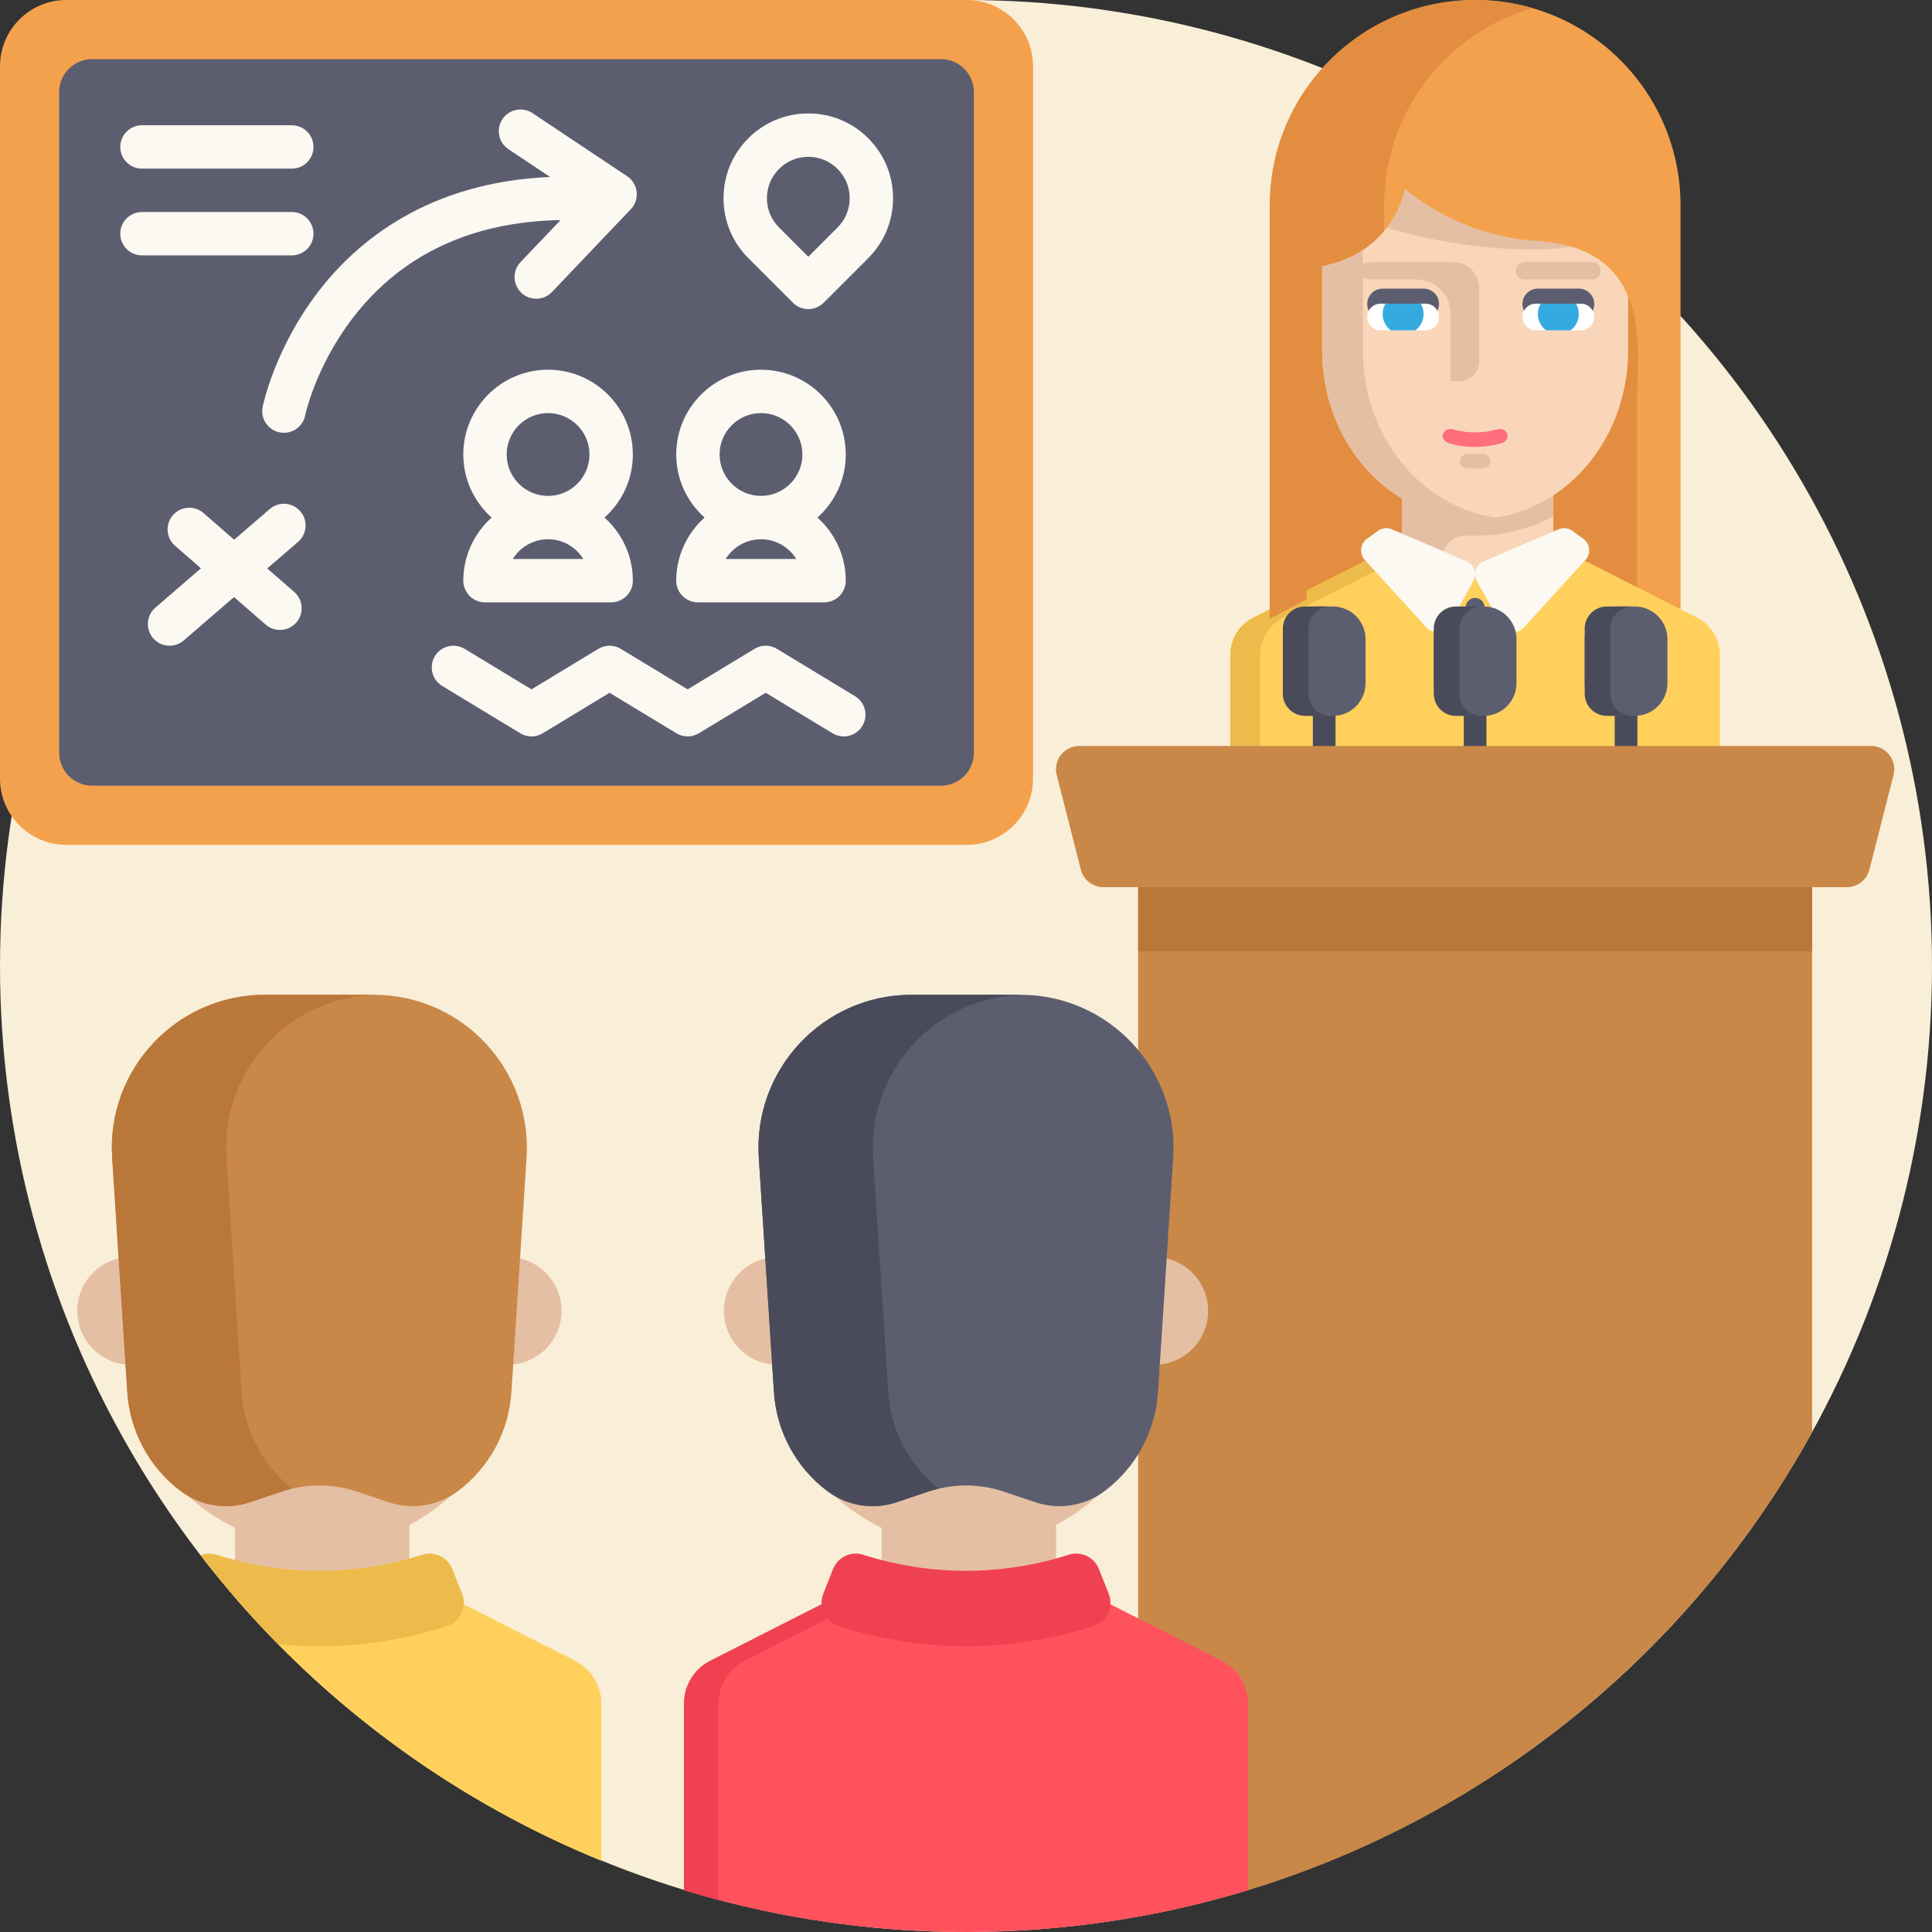 <?xml version="1.0" encoding="iso-8859-1"?>
<!-- Generator: Adobe Illustrator 19.0.0, SVG Export Plug-In . SVG Version: 6.00 Build 0)  -->
<svg xmlns="http://www.w3.org/2000/svg" xmlns:xlink="http://www.w3.org/1999/xlink" version="1.1" id="Capa_1" x="0px" y="0px" viewBox="0 0 512 512" style="enable-background:new 0 0 512 512;" xml:space="preserve">
<rect x="0" y="0" width="512" height="512" fill="#333333" stroke="none"/>
<circle style="fill:#F9EED7;" cx="256" cy="255.999" r="255.999"/>
<rect x="340.417" y="45.16" style="fill:#E28D40;" width="96.486" height="128.763"/>
<rect x="371.524" y="126.641" style="fill:#F9D6B9;" width="40.134" height="25.802"/>
<path style="fill:#E5BFA3;" d="M382.103,126.637L382.103,126.637h-10.581l0,0h-0.001v10.911h0.001v10.796h10.581l0,0  c0-3.655,3.044-6.594,6.695-6.422c0.705,0.033,1.416,0.05,2.13,0.05c7.479,0,14.53-1.839,20.725-5.088v-10.247  C411.653,126.637,382.103,126.637,382.103,126.637z"/>
<path style="fill:#F9D6B9;" d="M431.471,47.795l-81.084-4.756V92.88c0,24.674,18.151,44.677,40.542,44.677l0,0  c22.391,0,40.542-20.002,40.542-44.677L431.471,47.795L431.471,47.795z"/>
<g>
	<path style="fill:#E5BFA3;" d="M361.177,92.879V43.67l-10.791-0.633v49.842c0,24.674,18.151,44.677,40.542,44.677l0,0   c1.83,0,3.63-0.136,5.396-0.395C376.485,134.252,361.177,115.536,361.177,92.879z"/>
	<path style="fill:#E5BFA3;" d="M367.479,60.371c0,0,25.232,8.034,49.199,5.073c23.967-2.961-4.233-18.929-4.233-18.929   l-40.77-2.718l-5.775,2.718"/>
	<path style="fill:#E5BFA3;" d="M421.936,69.473h-17.925c-1.27,0-2.298,1.029-2.298,2.298l0,0c0,1.27,1.029,2.298,2.298,2.298   h17.925c1.27,0,2.298-1.029,2.298-2.298l0,0C424.234,70.502,423.205,69.473,421.936,69.473z"/>
	<path style="fill:#E5BFA3;" d="M362.864,69.473c-1.265,0-2.351,0.99-2.374,2.255c-0.024,1.288,1.015,2.341,2.298,2.341h12.593   c5,0,9.054,4.053,9.054,9.054v17.901h2.281c2.931,0,5.307-2.376,5.307-5.307v-19.33c0-3.818-3.095-6.914-6.914-6.914   L362.864,69.473z"/>
</g>
<path style="fill:#FF6E7C;" d="M396.831,113.758c-3.854,1.121-7.95,1.121-11.803,0c-1.031-0.297-2.175,0.163-2.584,1.145l0,0  c-0.409,0.978,0.252,2.183,1.51,2.547c4.556,1.325,9.396,1.325,13.951,0c1.258-0.365,1.918-1.569,1.51-2.547l0,0  C399.007,113.921,397.862,113.461,396.831,113.758z"/>
<path style="fill:#E5BFA3;" d="M393.011,120.282h-4.165c-1.062,0-1.923,0.861-1.923,1.923l0,0c0,1.062,0.861,1.923,1.923,1.923  h4.165c1.062,0,1.923-0.861,1.923-1.923l0,0C394.934,121.143,394.073,120.282,393.011,120.282z"/>
<path style="fill:#F4A14E;" d="M445.361,54.419v107.059l-11.554-5.459c0,0,0-39.367,0-50.564s5.086-39.541-26.173-41.58  c-16.055-1.046-27.747-7.652-35.324-13.828c-0.002,0.009-0.007,0.037-0.016,0.082c0,0.002,0,0.002,0,0.002  c-0.256,1.377-3.984,19.065-26.042,20.898v87.831l-9.743,5.133V54.419c0-24.234,15.84-44.766,37.731-51.811h0.002  c5.257-1.694,10.864-2.607,16.685-2.607h0.014C420.998,0.001,445.361,24.364,445.361,54.419z"/>
<path style="fill:#FFD15C;" d="M455.818,173.564v58.793c-17.731,12.912-38.498,21.904-61.037,25.699  c-2.545,0.433-5.108,0.793-7.702,1.089c-2.652,0.302-5.328,0.533-8.022,0.686l-53.02-32.916v-53.352  c0-4.162,2.338-7.968,6.045-9.851l30.258-15.351l24.74,3.718l1.906,0.284l5.796,0.964l0.113,0.018v4.079l24.628-9.063l30.252,15.351  C453.484,165.596,455.818,169.403,455.818,173.564z"/>
<path style="fill:#EDBB4C;" d="M377.509,149.723l-7.245-1.359l-30.253,15.353c-3.708,1.882-6.046,5.687-6.046,9.848v53.353h-7.928  v-53.353c0-4.161,2.337-7.966,6.046-9.848l30.253-15.353l11.322-3.662L377.509,149.723z"/>
<g>
	<path style="fill:#FCF8F2;" d="M368.853,140.263l19.804,8.488c2.042,0.875,2.878,3.323,1.799,5.264l-6.414,11.544   c-1.244,2.239-4.319,2.599-6.045,0.705l-16.321-17.9c-1.505-1.65-1.241-4.242,0.565-5.556l2.931-2.132   C366.241,139.9,367.639,139.742,368.853,140.263z"/>
	<path style="fill:#FCF8F2;" d="M413.005,140.263l-19.804,8.488c-2.042,0.875-2.878,3.323-1.799,5.264l6.414,11.544   c1.244,2.239,4.319,2.599,6.045,0.705l16.321-17.9c1.505-1.65,1.241-4.242-0.565-5.556l-2.931-2.132   C415.617,139.9,414.219,139.742,413.005,140.263z"/>
</g>
<g>
	<circle style="fill:#5C5E70;" cx="390.927" cy="160.935" r="2.492"/>
	<circle style="fill:#5C5E70;" cx="390.927" cy="180.945" r="2.492"/>
	<circle style="fill:#5C5E70;" cx="390.927" cy="200.954" r="2.492"/>
	<circle style="fill:#5C5E70;" cx="390.927" cy="220.964" r="2.492"/>
</g>
<path style="fill:#FFFFFF;" d="M422.486,84.011c0,1.953-1.581,3.536-3.534,3.536h-11.958c-0.976,0-1.86-0.396-2.498-1.035  c-0.641-0.641-1.035-1.525-1.035-2.5c0-0.601,0.15-1.166,0.415-1.662c0.595-1.113,0.752-2.887,2.103-2.887l13.773-0.183  c0.976,0,1.738,2.069,1.945,1.189c0.246-1.044,0.21,1.572,0.375,1.881C422.336,82.844,422.486,83.41,422.486,84.011z"/>
<path style="fill:#34ABE0;" d="M418.396,83.208c0,1.773-0.852,3.35-2.17,4.337h-6.506c-1.319-0.987-2.17-2.564-2.17-4.337  c0-0.997,0.27-1.93,0.741-2.731l4.973-0.882l4.391,0.882C418.126,81.279,418.396,82.212,418.396,83.208z"/>
<path style="fill:#5C5E70;" d="M406.996,80.477h11.958c0.976,0,1.86,0.396,2.498,1.035c0.246,0.246,0.455,0.528,0.62,0.837  c0.264-0.54,0.416-1.144,0.416-1.786c0-2.252-1.825-4.077-4.077-4.077h-10.872c-2.252,0-4.077,1.825-4.077,4.077  c0,0.642,0.153,1.247,0.417,1.787C404.472,81.235,405.645,80.477,406.996,80.477z"/>
<path style="fill:#FFFFFF;" d="M381.355,84.011c0,1.953-1.581,3.536-3.534,3.536h-11.958c-0.976,0-1.86-0.396-2.498-1.035  c-0.641-0.641-1.035-1.525-1.035-2.5c0-0.601,0.15-1.166,0.415-1.662c0.595-1.113,0.752-2.887,2.103-2.887l13.773-0.183  c0.976,0,1.738,2.069,1.945,1.189c0.246-1.044,0.21,1.572,0.375,1.881C381.205,82.844,381.355,83.41,381.355,84.011z"/>
<path style="fill:#34ABE0;" d="M377.264,83.208c0,1.773-0.852,3.35-2.17,4.337h-6.506c-1.319-0.987-2.17-2.564-2.17-4.337  c0-0.997,0.27-1.93,0.741-2.731l4.973-0.882l4.391,0.882C376.995,81.278,377.264,82.212,377.264,83.208z"/>
<path style="fill:#5C5E70;" d="M365.865,80.477h11.958c0.976,0,1.86,0.396,2.498,1.035c0.246,0.246,0.455,0.528,0.62,0.837  c0.264-0.54,0.416-1.144,0.416-1.786c0-2.252-1.825-4.077-4.077-4.077h-10.872c-2.252,0-4.077,1.825-4.077,4.077  c0,0.642,0.153,1.247,0.417,1.787C363.341,81.235,364.513,80.477,365.865,80.477z"/>
<path style="fill:#C98847;" d="M480.228,235.112v144.509c-6.301,11.4-13.448,22.277-21.347,32.528  c-2.393,3.114-4.869,6.165-7.398,9.164c-0.094,0.104-0.167,0.199-0.251,0.293c-1.588,1.87-3.197,3.709-4.838,5.527  c-2.633,2.926-5.329,5.799-8.098,8.6c-9.028,9.153-18.745,17.638-29.059,25.349c-14.608,10.951-30.438,20.355-47.229,28.003  c-0.084,0.042-0.157,0.084-0.24,0.115c-3.009,1.369-6.05,2.675-9.122,3.929c-7.147,2.915-14.461,5.527-21.922,7.795  c-4.817,1.473-9.697,2.8-14.639,3.981c-4.775,1.149-9.592,2.163-14.472,3.051V235.112H480.228z"/>
<rect x="301.62" y="226.607" style="fill:#BA773A;" width="178.614" height="25.515"/>
<rect x="427.917" y="184.058" style="fill:#494B5B;" width="6.011" height="21.216"/>
<path style="fill:#5C5E70;" d="M433.219,189.717h-4.584c-4.788,0-8.669-3.882-8.669-8.669v-11.656c0-4.788,3.882-8.669,8.669-8.669  h4.584c4.788,0,8.669,3.882,8.669,8.669v11.656C441.888,185.835,438.006,189.717,433.219,189.717z"/>
<g>
	<path style="fill:#494B5B;" d="M426.771,183.848v-17.26c0-3.24,2.627-5.867,5.867-5.867h-6.806c-3.24,0-5.867,2.627-5.867,5.867   v17.26c0,3.24,2.627,5.867,5.867,5.867h6.806C429.398,189.717,426.771,187.09,426.771,183.848z"/>
	<rect x="347.919" y="184.058" style="fill:#494B5B;" width="6.011" height="21.216"/>
</g>
<path style="fill:#5C5E70;" d="M353.219,189.717h-4.584c-4.788,0-8.669-3.882-8.669-8.669v-11.656c0-4.788,3.882-8.669,8.669-8.669  h4.584c4.788,0,8.669,3.882,8.669,8.669v11.656C361.889,185.835,358.007,189.717,353.219,189.717z"/>
<g>
	<path style="fill:#494B5B;" d="M346.772,183.848v-17.26c0-3.24,2.627-5.867,5.867-5.867h-6.806c-3.24,0-5.867,2.627-5.867,5.867   v17.26c0,3.24,2.627,5.867,5.867,5.867h6.806C349.399,189.717,346.772,187.09,346.772,183.848z"/>
	<rect x="387.918" y="184.058" style="fill:#494B5B;" width="6.011" height="21.216"/>
</g>
<path style="fill:#5C5E70;" d="M393.219,189.717h-4.584c-4.788,0-8.669-3.882-8.669-8.669v-11.656c0-4.788,3.882-8.669,8.669-8.669  h4.584c4.788,0,8.669,3.882,8.669,8.669v11.656C401.888,185.835,398.007,189.717,393.219,189.717z"/>
<path style="fill:#494B5B;" d="M386.772,183.848v-17.26c0-3.24,2.627-5.867,5.867-5.867h-6.806c-3.24,0-5.867,2.627-5.867,5.867  v17.26c0,3.24,2.627,5.867,5.867,5.867h6.806C389.399,189.717,386.772,187.09,386.772,183.848z"/>
<path style="fill:#C98847;" d="M489.429,235.109H292.421c-2.822,0-5.284-1.913-5.982-4.648l-6.396-25.076  c-0.996-3.904,1.954-7.699,5.982-7.699h209.798c4.028,0,6.978,3.796,5.982,7.699l-6.396,25.076  C494.713,233.195,492.25,235.109,489.429,235.109z"/>
<path style="fill:#FF525D;" d="M330.722,451.459v49.465C307.086,508.123,281.998,512,256.001,512  c-22.674,0-44.669-2.947-65.599-8.485c-3.062-0.805-6.102-1.672-9.122-2.591v-49.465c0-4.796,2.685-9.174,6.959-11.337  l29.487-14.963l5.35-2.717l10.574-1.358l22.35-2.863l4.556,0.585l19.31,2.476l9.059,1.16l5.339,2.717l29.487,14.963  C328.026,442.285,330.722,446.663,330.722,451.459z"/>
<path style="fill:#EF4152;" d="M260.557,418.806l-26.906,3.448l-1.452,0.188l-12.915,6.552l-21.922,11.128  c-4.263,2.163-6.959,6.541-6.959,11.337v52.057c-3.062-0.805-6.102-1.672-9.122-2.591v-49.465c0-4.796,2.685-9.174,6.959-11.337  l29.487-14.963l5.35-2.717l10.574-1.358l22.35-2.863L260.557,418.806z"/>
<g>
	<rect x="233.65" y="397.426" style="fill:#E5BFA3;" width="46.216" height="29.711"/>
	<circle style="fill:#E5BFA3;" cx="206.117" cy="347.396" r="14.281"/>
	<circle style="fill:#E5BFA3;" cx="305.883" cy="347.396" r="14.281"/>
	<path style="fill:#E5BFA3;" d="M307.442,306.635l-102.89-5.477v57.392c0,28.412,23.033,51.444,51.444,51.444l0,0   c28.412,0,51.444-23.033,51.444-51.444v-51.915H307.442z"/>
</g>
<path style="fill:#5C5E70;" d="M270.423,263.625h-28.85c-23.436,0-41.997,19.801-40.484,43.188l4.019,62.143  c0.67,10.36,5.822,19.914,14.109,26.166l0,0c5.263,3.971,12.147,5.089,18.396,2.987l8.306-2.792c6.54-2.198,13.619-2.198,20.159,0  l8.306,2.792c6.25,2.101,13.133,0.983,18.396-2.987l0,0c8.288-6.253,13.439-15.806,14.109-26.166l4.019-62.143  C312.42,283.426,293.859,263.625,270.423,263.625z"/>
<path style="fill:#EF4152;" d="M289.855,430.9c-22.001,7.159-45.714,7.159-67.714,0c-3.532-1.149-5.338-5.068-3.972-8.521  c0.868-2.192,1.736-4.383,2.604-6.576c1.254-3.167,4.747-4.813,7.992-3.775c17.711,5.662,36.755,5.662,54.466,0  c3.244-1.038,6.737,0.608,7.992,3.775c0.868,2.192,1.736,4.383,2.604,6.576C295.193,425.833,293.387,429.751,289.855,430.9z"/>
<path style="fill:#FFD15C;" d="M159.359,451.459v41.67c-32.392-13.218-61.482-32.872-85.65-57.396  c-2.769-2.8-5.465-5.674-8.098-8.599c-1.118-1.243-2.226-2.497-3.323-3.762c-0.282-0.334-0.575-0.669-0.857-1.003  c-0.303-0.355-0.606-0.7-0.909-1.055l1.766-0.23l22.35-2.863l4.556,0.585l19.31,2.476l9.059,1.16l5.339,2.717l29.487,14.963  C156.663,442.285,159.359,446.663,159.359,451.459z"/>
<path style="fill:#EF4152;" d="M89.194,418.806l-26.906,3.448l-0.857,0.115c-0.303-0.355-0.606-0.7-0.909-1.055l1.766-0.23  l22.35-2.863L89.194,418.806z"/>
<g>
	<path style="fill:#E5BFA3;" d="M108.504,397.417v29.717H65.611c-1.118-1.243-2.226-2.497-3.323-3.762v-25.955H108.504z"/>
	<circle style="fill:#E5BFA3;" cx="34.754" cy="347.396" r="14.281"/>
	<circle style="fill:#E5BFA3;" cx="134.52" cy="347.396" r="14.281"/>
	<path style="fill:#E5BFA3;" d="M136.079,306.635l-102.89-5.477v57.392c0,28.412,23.033,51.444,51.444,51.444l0,0   c28.412,0,51.444-23.033,51.444-51.444v-51.915H136.079z"/>
</g>
<path style="fill:#C98847;" d="M99.06,263.625H70.21c-23.436,0-41.997,19.801-40.484,43.188l4.019,62.143  c0.67,10.36,5.822,19.914,14.109,26.166l0,0c5.263,3.971,12.147,5.089,18.396,2.987l8.306-2.792c6.54-2.198,13.619-2.198,20.159,0  l8.306,2.792c6.25,2.101,13.133,0.983,18.396-2.987l0,0c8.288-6.253,13.439-15.806,14.109-26.166l4.019-62.143  C141.057,283.426,122.496,263.625,99.06,263.625z"/>
<path style="fill:#E28D40;" d="M406.097,2.142c-0.522,0.146-1.045,0.303-1.557,0.47c-21.891,7.043-37.731,27.575-37.731,51.806V61.2  c-3.814,4.556-10.135,8.965-20.564,9.832v87.823l-9.738,5.141V54.418c0-24.231,15.841-44.763,37.731-51.806  c2.623-0.846,5.339-1.505,8.129-1.944S388.021,0,390.925,0h0.01C396.201,0,401.29,0.742,406.097,2.142z"/>
<path style="fill:#494B5B;" d="M248.724,394.521c-0.951,0.219-1.881,0.481-2.811,0.794l-8.307,2.79  c-2.079,0.7-4.232,1.045-6.374,1.045c-4.284,0-8.516-1.379-12.016-4.023c-8.296-6.259-13.448-15.809-14.117-26.175l-4.012-62.14  c-1.515-23.385,17.042-43.186,40.479-43.186h28.85c0.24,0,0.491,0,0.731,0.01c-23.092,0.397-41.263,20.031-39.758,43.175  l4.012,62.14C236.051,378.984,240.898,388.252,248.724,394.521z"/>
<path style="fill:#BA773A;" d="M77.361,394.521c-0.951,0.219-1.881,0.481-2.811,0.794l-8.307,2.79  c-2.079,0.7-4.232,1.045-6.374,1.045c-4.284,0-8.516-1.379-12.016-4.023c-8.296-6.259-13.448-15.809-14.117-26.175l-4.012-62.14  c-1.515-23.385,17.042-43.186,40.479-43.186h28.85c0.24,0,0.491,0,0.731,0.01c-23.092,0.397-41.263,20.031-39.758,43.175  l4.012,62.14C64.687,378.984,69.535,388.252,77.361,394.521z"/>
<path style="fill:#EDBB4C;" d="M122.902,425.159c-0.146,2.56-1.818,4.901-4.409,5.747c-14.514,4.723-29.769,6.332-44.784,4.827  c-2.769-2.8-5.465-5.674-8.098-8.599c-1.118-1.243-2.226-2.497-3.323-3.762c-0.282-0.334-0.575-0.669-0.857-1.003  c-0.303-0.355-0.606-0.7-0.909-1.055c-2.529-2.999-5.005-6.05-7.398-9.164c1.327-0.512,2.821-0.585,4.274-0.125  c1.62,0.522,3.25,0.993,4.89,1.411c15.161,3.918,31.107,3.783,46.216-0.408c1.128-0.313,2.247-0.648,3.365-1.003  c3.25-1.034,6.74,0.616,7.993,3.783c0.867,2.184,1.735,4.378,2.602,6.572C122.829,423.299,122.965,424.239,122.902,425.159z"/>
<path style="fill:#F4A14E;" d="M17.564,0.001h238.64c9.7,0,17.564,7.864,17.564,17.564v188.762c0,9.7-7.864,17.564-17.564,17.564  H17.564c-9.7,0-17.564-7.864-17.564-17.564V17.565C0.002,7.864,7.864,0.001,17.564,0.001z"/>
<path style="fill:#5C5E70;" d="M15.674,199.476V24.415c0-4.827,3.913-8.741,8.741-8.741h224.938c4.827,0,8.741,3.913,8.741,8.741  v175.06c0,4.827-3.913,8.741-8.741,8.741H24.416C19.588,208.216,15.674,204.303,15.674,199.476z"/>
<g>
	<path style="fill:#FCF8F2;" d="M79.589,135.501c-2.072-2.404-5.701-2.674-8.105-0.6l-9.428,8.127l-8.126-7.067   c-2.395-2.084-6.026-1.83-8.107,0.566c-2.082,2.395-1.83,6.025,0.566,8.107l6.872,5.976l-12.078,10.412   c-2.404,2.072-2.673,5.701-0.6,8.105c1.136,1.319,2.741,1.995,4.355,1.995c1.329,0,2.664-0.458,3.75-1.394l13.337-11.497   l8.397,7.302c1.089,0.947,2.431,1.411,3.768,1.411c1.606,0,3.203-0.67,4.339-1.976c2.082-2.395,1.83-6.025-0.566-8.107   l-7.143-6.211l8.169-7.043C81.394,141.534,81.662,137.904,79.589,135.501z"/>
	<path style="fill:#FCF8F2;" d="M137.949,69.462c-2.189,2.299-2.1,5.936,0.199,8.125c1.112,1.06,2.538,1.585,3.962,1.585   c1.518,0,3.033-0.598,4.163-1.784l20.898-21.943c1.17-1.229,1.738-2.912,1.55-4.6c-0.188-1.686-1.112-3.204-2.524-4.145   l-25.077-16.718c-2.64-1.762-6.21-1.047-7.969,1.593c-1.761,2.64-1.047,6.209,1.593,7.969l11.021,7.347   c-32.36,1.399-51.177,17.082-61.369,30.345c-11.518,14.987-14.661,29.938-14.788,30.567c-0.633,3.11,1.374,6.145,4.485,6.778   c0.387,0.079,0.773,0.117,1.154,0.117c2.675,0,5.071-1.878,5.625-4.601c0.026-0.129,2.723-12.954,12.64-25.857   c12.895-16.779,31.42-25.478,55.055-25.925L137.949,69.462z"/>
	<path style="fill:#FCF8F2;" d="M167.71,120.445c0-12.387-10.078-22.465-22.465-22.465c-12.387,0-22.465,10.078-22.465,22.465   c0,6.641,2.914,12.602,7.512,16.718c-4.598,4.116-7.512,10.077-7.512,16.718c0,3.174,2.573,5.747,5.747,5.747h33.437   c3.174,0,5.747-2.573,5.747-5.747c0-6.641-2.914-12.602-7.512-16.718C164.795,133.048,167.71,127.086,167.71,120.445z    M154.588,148.135h-18.686c1.934-3.133,5.399-5.224,9.342-5.224C149.188,142.91,152.654,145.002,154.588,148.135z M134.274,120.445   c0-6.05,4.921-10.971,10.971-10.971c6.05,0,10.971,4.921,10.971,10.971c0,6.05-4.921,10.971-10.971,10.971   C139.195,131.417,134.274,126.495,134.274,120.445z"/>
	<path style="fill:#FCF8F2;" d="M179.207,153.882c0,3.174,2.573,5.747,5.747,5.747h33.437c3.174,0,5.747-2.573,5.747-5.747   c0-6.641-2.914-12.602-7.512-16.718c4.598-4.116,7.512-10.077,7.512-16.718c0-12.387-10.078-22.465-22.465-22.465   s-22.465,10.078-22.465,22.465c0,6.641,2.914,12.602,7.512,16.718C182.122,141.279,179.207,147.24,179.207,153.882z    M190.701,120.445c0-6.05,4.921-10.971,10.971-10.971s10.971,4.921,10.971,10.971c0,6.05-4.921,10.971-10.971,10.971   S190.701,126.495,190.701,120.445z M211.015,148.135h-18.686c1.934-3.133,5.399-5.224,9.342-5.224S209.081,145.002,211.015,148.135   z"/>
	<path style="fill:#FCF8F2;" d="M226.59,184.493l-20.691-12.539c-1.832-1.111-4.126-1.11-5.957,0l-17.712,10.734l-17.71-10.733   c-1.831-1.11-4.126-1.11-5.958,0l-17.708,10.733l-17.708-10.733c-2.716-1.646-6.247-0.778-7.894,1.936   c-1.645,2.715-0.778,6.248,1.936,7.894l20.687,12.539c1.832,1.11,4.126,1.11,5.958,0l17.708-10.733l17.71,10.733   c1.831,1.11,4.126,1.11,5.957,0l17.713-10.733l17.712,10.733c0.931,0.564,1.959,0.833,2.973,0.833c1.944,0,3.84-0.986,4.92-2.769   C230.172,189.672,229.305,186.139,226.59,184.493z"/>
	<path style="fill:#FCF8F2;" d="M230.093,36.641c-4.243-4.243-9.884-6.58-15.886-6.58c-6.002,0-11.642,2.337-15.886,6.58   s-6.58,9.884-6.58,15.886s2.337,11.642,6.58,15.886l11.821,11.822c1.077,1.077,2.54,1.683,4.064,1.683   c1.523,0,2.986-0.606,4.064-1.683l11.821-11.822c4.243-4.243,6.58-9.884,6.58-15.886S234.336,40.885,230.093,36.641z    M221.966,60.284l-7.757,7.758l-7.757-7.758c-2.072-2.072-3.214-4.827-3.214-7.757c0-2.93,1.141-5.685,3.214-7.757   c2.072-2.072,4.827-3.214,7.757-3.214c2.93,0,5.685,1.141,7.757,3.214c2.072,2.072,3.214,4.827,3.214,7.757   C225.18,55.457,224.038,58.212,221.966,60.284z"/>
	<path style="fill:#FCF8F2;" d="M37.621,44.69h39.706c3.174,0,5.747-2.573,5.747-5.747c0-3.174-2.573-5.747-5.747-5.747H37.621   c-3.174,0-5.747,2.573-5.747,5.747C31.874,42.118,34.447,44.69,37.621,44.69z"/>
	<path style="fill:#FCF8F2;" d="M83.074,61.931c0-3.174-2.573-5.747-5.747-5.747H37.621c-3.174,0-5.747,2.573-5.747,5.747   c0,3.174,2.573,5.747,5.747,5.747h39.706C80.5,67.678,83.074,65.105,83.074,61.931z"/>
</g>
<g>
</g>
<g>
</g>
<g>
</g>
<g>
</g>
<g>
</g>
<g>
</g>
<g>
</g>
<g>
</g>
<g>
</g>
<g>
</g>
<g>
</g>
<g>
</g>
<g>
</g>
<g>
</g>
<g>
</g>
</svg>
